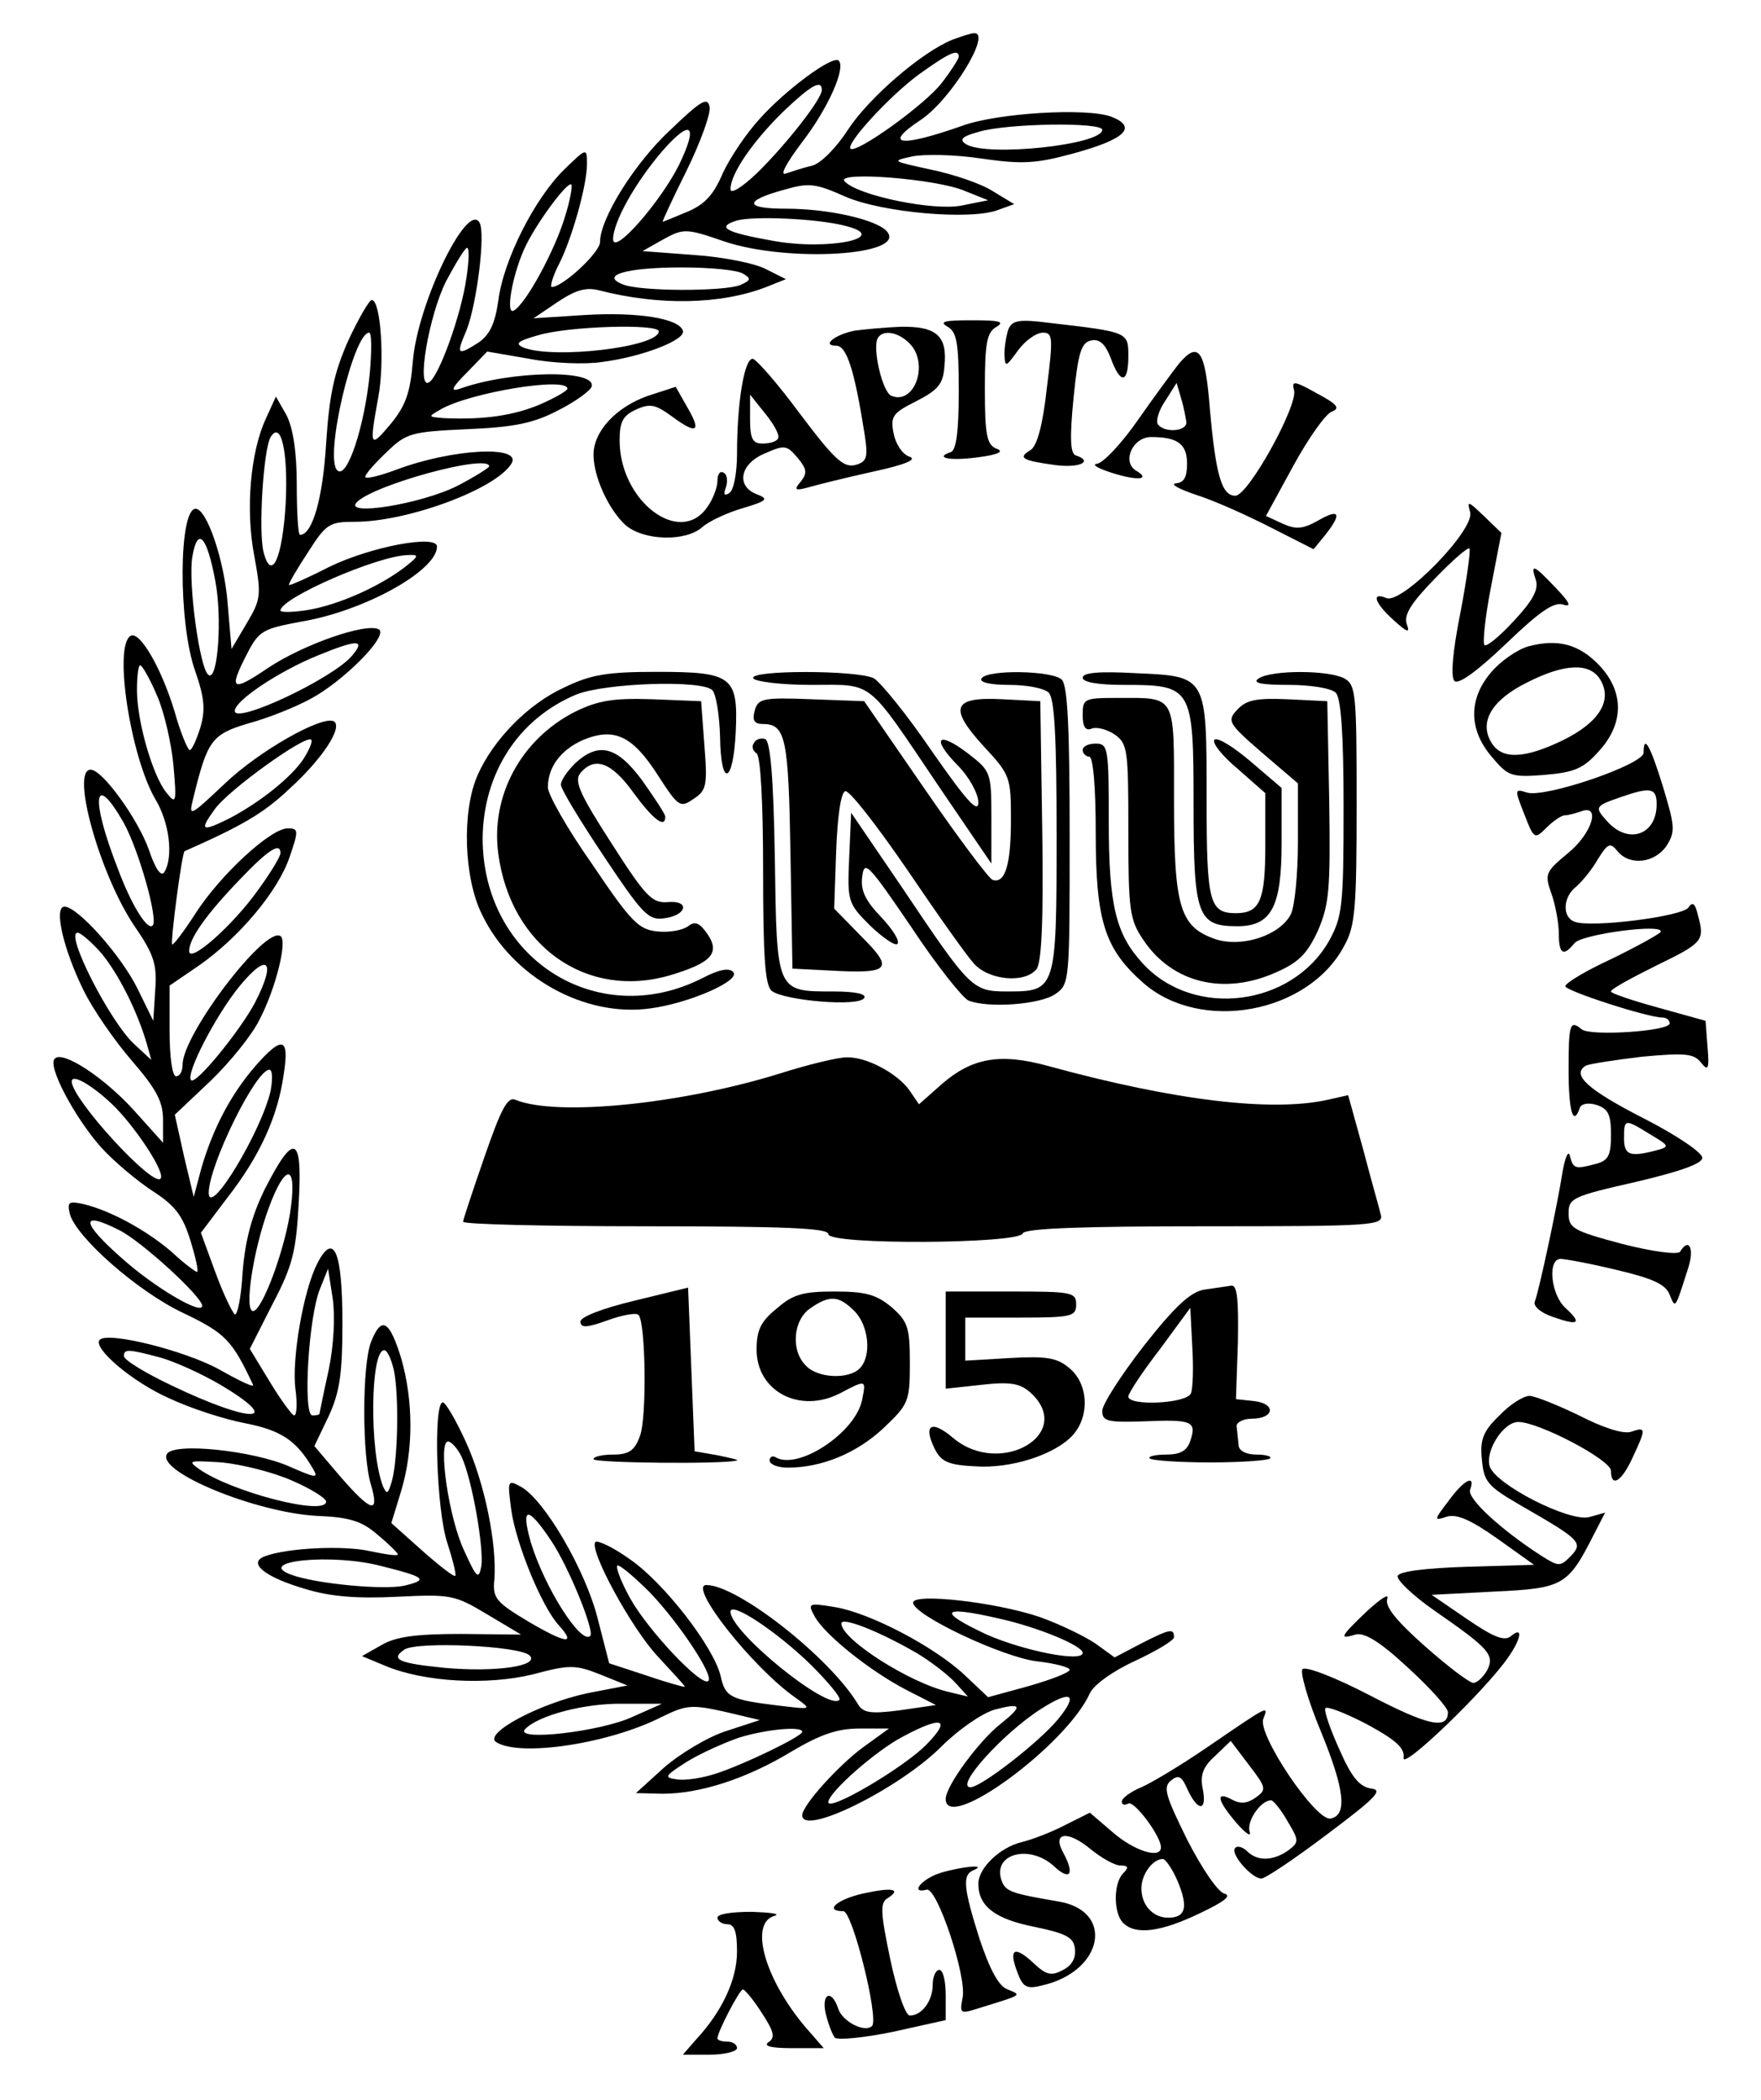 <?xml version="1.0" standalone="no"?>
<!DOCTYPE svg PUBLIC "-//W3C//DTD SVG 20010904//EN"
 "http://www.w3.org/TR/2001/REC-SVG-20010904/DTD/svg10.dtd">
<svg version="1.0" xmlns="http://www.w3.org/2000/svg"
 width="270pt" height="322pt" viewBox="0 0 270 322"
 preserveAspectRatio="xMidYMid meet">

<g transform="translate(0,322) scale(0.1,-0.1)"
fill="#000000" stroke="none">
<path d="M1460 3159 c-47 -19 -128 -89 -160 -138 -18 -28 -42 -52 -55 -55 -13
-3 -31 -9 -40 -12 -10 -4 0 15 24 47 41 53 68 115 57 126 -9 9 -82 -45 -122
-90 -20 -22 -45 -59 -56 -83 -14 -33 -28 -48 -55 -59 -19 -8 -36 -15 -37 -15
-1 0 15 35 37 79 21 43 37 87 35 97 -3 16 -13 10 -60 -35 -55 -51 -108 -136
-108 -172 0 -16 -57 -69 -74 -69 -3 0 1 15 10 33 20 38 44 122 44 156 0 25 -1
24 -35 -9 -45 -44 -93 -138 -101 -201 -5 -35 -13 -52 -30 -64 -33 -21 -35 -19
-19 18 16 40 30 151 20 166 -19 32 -95 -125 -102 -213 -4 -48 -11 -68 -34 -96
-32 -38 -33 -36 -19 41 10 53 4 149 -10 149 -4 0 -20 -28 -36 -62 -22 -50 -29
-83 -34 -158 -5 -84 -21 -140 -40 -140 -3 0 -5 35 -5 78 0 50 -6 87 -16 106
l-16 28 -15 -33 c-24 -51 -32 -140 -18 -212 11 -60 10 -66 -12 -103 l-23 -39
-6 70 c-5 66 -32 145 -49 145 -26 0 -27 -174 -1 -248 15 -43 16 -61 8 -88 -6
-19 -13 -34 -16 -34 -3 0 -14 26 -23 58 -20 67 -54 126 -68 117 -26 -16 0
-184 38 -250 22 -36 28 -89 14 -112 -5 -8 -14 5 -24 35 -17 47 -71 122 -89
122 -31 0 14 -160 66 -238 31 -45 36 -60 33 -100 l-3 -47 -24 49 c-25 51 -92
126 -112 126 -17 0 -2 -65 29 -128 14 -29 48 -78 74 -108 38 -44 48 -63 48
-91 l0 -35 -44 49 c-46 51 -110 93 -122 80 -12 -11 31 -91 71 -136 20 -22 56
-52 79 -67 34 -22 46 -37 58 -76 8 -26 13 -48 10 -48 -2 0 -20 13 -38 30 -38
33 -94 64 -136 74 -23 5 -25 3 -21 -15 10 -36 104 -119 174 -152 65 -31 75
-42 107 -110 2 -5 -21 6 -51 23 -52 29 -171 59 -184 46 -12 -12 50 -65 107
-90 32 -15 84 -32 116 -38 56 -11 79 -27 104 -70 9 -15 4 -14 -37 4 -55 24
-176 37 -187 19 -17 -27 136 -90 230 -95 50 -2 69 -8 93 -29 17 -14 31 -28 31
-30 0 -3 -19 0 -43 5 -40 9 -127 5 -161 -8 -27 -10 0 -32 62 -50 39 -12 80
-15 141 -12 82 4 88 3 138 -27 l52 -31 -92 1 c-68 0 -100 -4 -122 -17 l-30
-17 36 -15 c60 -25 156 -30 226 -13 56 15 65 15 103 0 l42 -17 -62 -12 c-74
-16 -160 -62 -139 -75 37 -23 174 -2 254 39 37 18 45 19 95 8 l55 -13 -52 -17
c-28 -9 -71 -35 -95 -56 l-43 -39 41 -1 c57 0 129 23 198 65 44 26 70 35 104
35 l45 0 -40 -29 c-38 -28 -93 -89 -93 -104 0 -33 149 41 213 105 26 26 62 51
82 57 42 11 44 6 9 -22 -33 -26 -84 -95 -84 -115 0 -53 185 82 221 162 6 13
35 34 70 50 32 15 59 31 59 36 0 14 -6 13 -51 -10 l-40 -21 -29 21 c-16 11
-55 30 -86 41 -68 23 -194 37 -194 22 0 -19 138 -84 190 -90 27 -3 50 -9 50
-13 0 -4 -28 -15 -63 -25 l-62 -17 -36 34 c-47 44 -145 95 -198 104 -42 7 -43
6 -32 -14 15 -28 85 -84 141 -113 l45 -23 -55 -8 c-46 -6 -57 -4 -65 10 -43
71 -184 182 -232 182 -29 0 71 -127 137 -173 25 -18 25 -18 -25 -12 -75 9 -83
13 -90 45 -10 44 -87 144 -140 180 -25 18 -49 29 -52 26 -11 -11 56 -134 96
-176 22 -24 41 -44 41 -46 0 -1 -26 6 -58 17 l-58 19 -18 70 c-19 74 -82 182
-118 201 -20 11 -20 9 -14 -37 8 -53 47 -148 73 -176 27 -30 11 -28 -47 6 -50
30 -55 36 -52 65 4 54 -15 148 -44 211 -15 33 -31 60 -35 60 -15 0 -10 -166 7
-216 8 -25 14 -48 12 -50 -2 -2 -25 16 -51 39 l-47 42 15 49 c19 63 19 138 0
204 -18 58 -30 65 -46 25 -14 -35 -14 -177 0 -220 13 -45 0 -41 -47 13 l-40
47 22 46 c17 37 21 65 21 143 0 109 -13 140 -38 92 -22 -42 -40 -148 -34 -194
3 -22 2 -40 -2 -40 -3 0 -20 23 -37 51 l-31 51 35 69 c31 59 36 81 40 155 6
104 -7 109 -52 21 -20 -41 -30 -78 -34 -127 -2 -38 -8 -67 -12 -65 -4 3 -18
32 -30 65 l-22 60 40 53 c50 64 78 125 87 190 9 57 -2 60 -44 12 -37 -43 -64
-94 -82 -155 l-12 -45 -15 63 -14 63 55 52 c30 29 64 71 75 94 25 48 43 121
32 128 -24 15 -150 -151 -150 -197 0 -10 -4 -18 -10 -18 -6 0 -10 30 -10 70
l0 69 44 30 c62 43 122 114 140 167 14 41 14 44 -3 44 -26 0 -103 -71 -141
-130 -18 -28 -34 -49 -36 -48 -3 4 15 141 19 143 88 39 121 58 160 95 51 46
83 95 69 104 -17 10 -115 -45 -168 -96 -53 -50 -55 -51 -48 -23 22 90 28 99
85 116 30 8 72 25 94 37 50 26 121 97 106 107 -19 11 -116 -23 -170 -59 -56
-38 -61 -34 -32 22 18 35 24 38 83 49 96 16 208 78 208 115 0 19 -101 0 -165
-31 -33 -17 -61 -29 -62 -28 -1 2 12 24 29 50 28 44 33 47 72 47 81 0 216 50
240 89 18 29 -91 23 -176 -9 -27 -10 -48 -15 -48 -11 0 4 15 21 33 38 30 29
37 31 123 35 72 3 102 9 140 29 26 13 49 30 51 36 9 27 -124 25 -202 -3 -15
-5 -13 1 11 25 l31 32 64 -11 c35 -7 86 -9 112 -5 62 8 129 34 124 48 -6 19
-70 29 -151 24 l-78 -5 37 25 c27 18 43 23 63 18 93 -24 187 -22 257 5 l30 12
-30 15 c-16 9 -66 19 -110 22 l-80 6 32 18 c31 17 35 17 93 -3 97 -33 281 -22
250 15 -15 18 -89 35 -155 35 -64 0 -65 12 -3 29 38 11 48 10 93 -10 56 -25
193 -37 235 -21 l25 9 -33 20 c-19 12 -61 26 -95 33 -59 13 -61 13 -29 20 18
4 66 3 106 -3 62 -9 84 -8 139 7 82 22 102 41 61 57 -37 14 -175 6 -229 -14
-94 -33 -122 -30 -65 8 48 31 112 137 83 134 -5 0 -19 -5 -33 -10z m10 -26 c0
-3 -12 -22 -26 -40 -25 -33 -131 -109 -140 -101 -7 8 60 81 105 114 46 33 61
40 61 27z m-210 -51 c0 -14 -55 -84 -99 -127 -24 -23 -41 -33 -41 -25 0 24 35
74 81 119 42 40 59 50 59 33z m-219 -115 c-28 -56 -100 -139 -101 -114 0 26
33 86 76 136 44 50 55 40 25 -22z m649 54 c0 -23 -177 -42 -209 -22 -11 7 -6
12 20 19 43 13 189 15 189 3z m-210 -94 l35 -14 -40 -8 c-42 -9 -160 15 -180
37 -15 16 142 4 185 -15z m-614 -40 c-15 -50 -59 -132 -78 -143 -14 -9 -2 59
19 101 19 38 64 98 69 92 2 -2 -2 -25 -10 -50z m429 -13 c74 -18 -25 -39 -111
-23 -73 13 -86 21 -54 31 26 7 122 3 165 -8z m-580 -81 c-8 -56 -42 -150 -57
-159 -20 -13 -1 101 26 155 15 28 29 51 32 51 4 0 3 -21 -1 -47z m425 7 c12
-7 11 -10 -5 -17 -25 -10 -154 -10 -180 1 -36 14 6 26 90 26 44 0 87 -4 95
-10z m-130 -88 c0 -24 -160 -43 -207 -25 -14 6 -10 10 22 19 46 14 185 18 185
6z m-443 -64 c-8 -82 -35 -164 -50 -149 -20 20 25 211 49 211 4 0 4 -28 1 -62z
m303 -24 c0 -3 -19 -14 -42 -24 -40 -17 -87 -24 -148 -21 -24 2 -24 2 -5 13
44 26 195 51 195 32z m-432 -176 c-5 -85 -22 -121 -34 -74 -8 33 0 158 11 176
16 26 27 -23 23 -102z m312 57 c0 -2 -22 -16 -49 -30 -56 -28 -175 -47 -154
-25 26 27 203 75 203 55z m-420 -175 c11 -57 4 -154 -10 -145 -14 8 -32 144
-25 182 8 46 22 32 35 -37z m290 20 c-38 -29 -100 -57 -147 -65 -24 -4 -43 -4
-43 -1 0 19 149 84 195 85 18 1 18 -1 -5 -19z m-80 -135 c-29 -35 -180 -106
-180 -85 0 16 68 61 127 85 61 25 74 25 53 0z m-299 -62 c11 -25 22 -74 25
-107 5 -57 4 -60 -11 -41 -21 26 -45 109 -45 157 0 21 2 38 5 38 3 0 15 -21
26 -47z m224 -97 c-19 -28 -65 -65 -112 -90 -44 -22 -48 -20 -24 13 21 30 140
115 148 107 3 -2 -3 -16 -12 -30z m-275 -98 c23 -42 53 -148 44 -157 -8 -8
-33 32 -54 89 -42 108 -36 149 10 68z m240 -46 c0 -5 -15 -30 -34 -56 -39 -55
-106 -114 -106 -94 0 19 26 56 79 111 43 45 61 56 61 39z m-274 -154 c26 -32
54 -87 69 -138 l7 -25 -27 25 c-37 35 -106 170 -86 170 5 0 22 -15 37 -32z
m235 -75 c-22 -42 -91 -127 -98 -119 -9 9 38 100 75 145 43 52 56 38 23 -26z
m24 -135 c-14 -62 -94 -195 -95 -157 0 42 72 189 93 189 5 0 5 -15 2 -32z
m-244 -20 c35 -33 84 -107 75 -115 -12 -13 -136 122 -136 149 0 12 29 -4 61
-34z m275 -159 c-8 -62 -44 -159 -58 -159 -14 0 0 93 24 158 25 68 43 69 34 1z
m-263 -35 c34 -17 127 -102 127 -116 0 -15 -74 29 -122 72 -64 56 -66 75 -5
44z m321 -214 c-8 -36 -14 -66 -14 -67 0 -2 -5 -3 -11 -3 -15 0 -6 153 12 195
l12 30 7 -45 c4 -27 2 -71 -6 -110z m-259 19 c22 -6 64 -25 93 -42 99 -59 48
-60 -75 -1 -40 19 -73 39 -73 45 0 11 6 11 55 -2z m359 -20 c8 -40 6 -136 -3
-169 -6 -21 -8 -22 -14 -8 -21 55 -19 208 2 208 5 0 11 -14 15 -31z m104 -133
c16 -35 34 -139 30 -167 -4 -21 -7 -19 -26 23 -24 50 -41 168 -25 168 5 0 15
-11 21 -24z m-260 -36 c28 -12 52 -27 52 -32 0 -23 -146 15 -195 50 -18 13
-15 13 35 10 30 -3 79 -15 108 -28z m397 -92 c27 -40 67 -139 60 -146 -14 -14
-70 74 -91 143 -16 56 -5 57 31 3z m-260 -39 c68 -17 72 -21 35 -30 -32 -7
-137 3 -174 17 -56 21 64 33 139 13z m412 -41 c44 -46 98 -127 89 -135 -10
-10 -93 78 -120 127 -15 27 -23 50 -19 50 5 0 27 -19 50 -42z m247 -111 c26
-26 46 -50 43 -53 -17 -18 -167 104 -167 135 0 17 72 -31 124 -82z m286 72
c60 -13 130 -42 130 -53 0 -15 -90 3 -147 28 -77 36 -70 45 17 25z m-125 -53
c22 -13 49 -34 60 -46 l19 -21 -29 7 c-61 14 -165 81 -165 105 0 11 58 -12
115 -45z m-593 -4 c16 -16 -51 -26 -130 -19 -71 7 -84 13 -62 28 19 13 177 6
192 -9z m810 -98 c-30 -36 -118 -104 -134 -104 -25 0 50 83 108 120 47 30 58
23 26 -16z m-652 4 c-49 -23 -182 -38 -165 -19 20 21 91 40 150 39 l60 0 -45
-20z m451 -42 c-35 -36 -151 -104 -151 -89 0 15 74 80 115 101 60 32 74 27 36
-12z m-191 19 c0 -7 -89 -50 -132 -64 -21 -7 -48 -11 -60 -9 -21 3 -19 5 15
27 21 13 57 29 80 37 42 13 97 18 97 9z"/>
<path d="M1453 2719 c14 -8 17 -25 17 -99 0 -62 -4 -90 -12 -93 -27 -9 -1 -14
42 -8 31 4 40 9 28 13 -15 6 -18 21 -18 92 0 70 3 87 18 95 13 8 4 10 -38 10
-42 0 -51 -2 -37 -10z"/>
<path d="M1546 2715 c-3 -9 -6 -26 -6 -38 1 -21 2 -20 21 6 11 15 28 27 38 27
15 0 16 -7 6 -85 -6 -56 -15 -89 -25 -95 -20 -12 -13 -16 38 -23 38 -5 59 6
31 15 -8 3 -9 28 -3 88 7 70 12 85 27 88 13 3 22 -6 30 -27 15 -41 27 -39 27
3 0 37 0 37 -121 51 -47 6 -57 4 -63 -10z"/>
<path d="M1310 2713 c-30 -6 -51 -23 -28 -23 16 0 28 -36 44 -138 5 -34 3 -40
-15 -45 -18 -4 -32 9 -84 78 -34 46 -67 84 -73 85 -13 0 -24 -68 -24 -146 0
-29 -5 -56 -12 -60 -8 -5 -9 -2 -5 9 3 9 2 19 -3 22 -6 4 -10 -2 -10 -12 0
-10 -7 -29 -16 -41 -42 -60 -134 10 -134 103 0 28 5 38 25 47 22 10 30 8 56
-11 38 -28 45 -23 22 16 l-17 30 -43 -14 c-48 -17 -83 -54 -83 -90 0 -34 23
-84 49 -108 28 -24 92 -26 118 -3 10 9 38 22 62 29 37 11 40 14 22 21 -33 12
-27 47 12 63 30 13 33 13 50 -7 14 -17 15 -23 5 -36 -11 -13 -10 -15 12 -9 14
4 58 15 99 24 51 11 68 19 55 23 -11 4 -21 20 -24 36 -5 26 -1 31 35 49 33 17
41 26 43 53 5 47 -12 62 -67 61 -25 -1 -57 -4 -71 -6z m84 -19 c31 -30 9 -95
-27 -81 -14 5 -30 74 -21 89 8 13 31 9 48 -8z m-201 -146 c-2 -5 -13 -8 -24
-8 -15 0 -19 7 -19 38 l0 37 24 -30 c13 -16 22 -33 19 -37z"/>
<path d="M1808 2663 c-8 -10 -36 -48 -62 -85 -26 -38 -55 -68 -64 -69 -9 -1 1
-7 23 -14 41 -13 60 -10 36 4 -21 14 -4 51 24 51 41 0 55 -11 55 -41 0 -21 -5
-29 -17 -30 -10 -1 5 -9 32 -18 28 -9 79 -32 114 -50 l65 -33 18 22 c26 33 22
41 -11 22 -23 -13 -34 -14 -54 -5 l-26 12 42 77 c23 42 49 79 59 83 13 5 9 11
-23 28 -34 19 -39 20 -35 5 7 -22 -70 -162 -90 -162 -21 0 -30 32 -39 133 -7
90 -17 105 -47 70z m11 -90 c1 -15 -35 -17 -44 -3 -3 5 2 22 12 36 l17 27 7
-24 c4 -13 7 -30 8 -36z"/>
<path d="M2254 2435 c8 -27 -104 -141 -128 -132 -24 10 -19 -7 11 -34 21 -19
25 -20 20 -6 -5 14 6 32 43 70 27 28 51 49 53 46 2 -2 -4 -47 -14 -99 -12 -60
-15 -98 -9 -104 6 -6 35 15 79 57 52 50 74 65 88 60 13 -4 10 3 -11 25 -35 37
-40 39 -31 12 4 -14 -5 -31 -34 -62 -22 -24 -42 -40 -45 -37 -3 3 1 43 10 89
l16 83 -27 26 c-24 23 -26 24 -21 6z"/>
<path d="M2343 2229 c-17 -5 -43 -23 -57 -40 -35 -41 -34 -88 1 -129 25 -30
30 -32 81 -28 47 4 60 10 84 37 38 42 38 90 1 130 -32 34 -65 42 -110 30z
m110 -50 c20 -32 0 -66 -57 -94 -58 -28 -93 -30 -109 -4 -20 32 0 66 55 93 57
29 95 30 111 5z"/>
<path d="M865 2166 c-55 -25 -109 -80 -133 -135 -24 -55 -21 -157 7 -213 46
-96 157 -158 258 -144 60 8 140 43 127 56 -7 7 -23 3 -48 -10 -161 -81 -336
31 -336 215 1 100 55 183 143 220 44 18 193 23 209 7 6 -6 11 -38 12 -71 1
-79 20 -74 24 6 4 86 -5 93 -121 93 -75 0 -101 -4 -142 -24z"/>
<path d="M1155 2180 c3 -5 43 -10 89 -10 97 0 83 11 195 -155 l81 -119 0 71
c0 69 -1 71 -36 98 -46 35 -57 24 -16 -18 18 -18 32 -44 32 -57 0 -18 -18 2
-71 78 -38 56 -79 106 -89 112 -25 13 -193 13 -185 0z"/>
<path d="M1505 2180 c-4 -6 13 -10 42 -10 27 0 54 -5 61 -12 9 -9 12 -71 12
-219 0 -237 -1 -239 -75 -239 -54 0 -57 3 -161 158 l-79 116 -3 -69 c-3 -67
-2 -70 32 -104 20 -19 39 -32 42 -28 4 4 -7 22 -25 41 -24 25 -32 41 -29 62 3
26 9 20 75 -77 39 -59 79 -109 88 -113 31 -12 110 -6 133 10 22 15 22 19 22
243 0 163 -3 230 -12 239 -14 14 -114 16 -123 2z"/>
<path d="M1660 2181 c0 -7 24 -11 63 -11 105 0 107 -3 107 -184 0 -170 6 -186
67 -186 52 0 68 29 68 127 l0 85 -48 41 c-26 22 -50 37 -55 33 -4 -5 12 -25
36 -45 l42 -37 0 -80 c0 -84 -8 -104 -45 -104 -41 0 -45 17 -45 175 0 190 1
188 -109 193 -55 3 -81 1 -81 -7z"/>
<path d="M1930 2180 c-11 -7 3 -10 46 -10 33 0 65 -5 72 -12 8 -8 12 -62 12
-176 0 -152 -2 -167 -22 -204 -57 -101 -207 -120 -285 -36 -42 45 -53 89 -53
218 0 113 -1 120 -20 120 -11 0 -20 -4 -20 -10 0 -5 5 -10 10 -10 6 0 10 -46
10 -117 0 -136 14 -178 73 -230 88 -77 253 -47 308 57 17 30 19 59 19 217 0
170 -1 183 -19 193 -25 13 -111 13 -131 0z"/>
<path d="M882 2129 c-83 -42 -130 -129 -118 -218 19 -142 136 -224 264 -186
63 19 77 34 56 64 -12 17 -19 19 -29 11 -8 -6 -29 -10 -47 -8 -29 3 -40 14
-100 103 -38 54 -68 107 -68 118 0 31 20 58 55 73 47 19 75 6 114 -55 31 -48
34 -50 54 -36 20 13 22 20 17 82 l-5 68 -75 3 c-60 2 -83 -2 -118 -19z"/>
<path d="M1157 2130 c-4 -15 0 -20 13 -20 35 0 39 -23 42 -201 l3 -174 59 -3
c91 -5 97 2 47 52 l-42 43 3 88 c2 52 7 90 14 92 6 2 48 -52 94 -119 46 -68
92 -133 103 -145 23 -26 78 -31 96 -9 8 9 11 74 9 212 l-3 199 -58 3 c-77 4
-83 -13 -28 -73 40 -43 41 -47 41 -112 0 -69 -9 -98 -28 -92 -6 2 -53 65 -104
139 l-93 135 -81 3 c-75 3 -82 1 -87 -18z"/>
<path d="M1660 2124 c0 -18 4 -25 14 -21 7 3 23 -1 35 -9 20 -14 21 -24 21
-148 0 -122 2 -136 23 -167 44 -66 124 -86 205 -49 34 15 47 29 63 64 17 40
19 63 17 198 l-3 153 -61 3 c-48 2 -63 -1 -77 -16 -16 -17 -14 -21 38 -66 l55
-47 0 -90 c0 -50 -5 -99 -11 -111 -17 -32 -74 -51 -115 -38 -55 19 -64 48 -64
213 0 164 4 157 -86 157 -52 0 -54 -1 -54 -26z"/>
<path d="M1156 2081 c-4 -5 -2 -12 4 -16 6 -4 10 -73 10 -179 0 -133 3 -176
13 -185 19 -15 134 -25 142 -11 4 6 -13 10 -47 10 -88 0 -87 -2 -90 204 -2
125 -7 181 -15 183 -6 2 -14 0 -17 -6z"/>
<path d="M2520 2066 c0 -18 -152 -70 -179 -61 -19 6 -19 5 -4 -33 15 -39 16
-39 34 -21 10 10 23 19 28 19 5 0 16 3 25 6 31 12 17 -34 -20 -64 -35 -29 -36
-32 -25 -63 6 -17 11 -45 11 -60 0 -32 7 -36 24 -15 11 14 140 31 132 17 -2
-3 -36 -22 -75 -41 -39 -18 -71 -37 -71 -42 0 -7 126 -48 149 -48 6 0 11 -4
11 -9 0 -12 -122 -20 -135 -9 -18 15 -20 8 -20 -62 0 -63 7 -88 17 -59 2 7 13
9 26 5 18 -6 22 -15 22 -46 0 -31 -4 -39 -22 -44 -33 -9 -36 -8 -41 12 -2 9
-7 -1 -11 -23 -8 -52 -37 -187 -43 -201 -2 -7 10 -17 28 -23 40 -14 45 -10 19
14 -22 20 -28 75 -7 75 6 0 45 -7 86 -17 55 -13 75 -22 81 -38 9 -22 8 -23 29
43 9 29 0 45 -13 23 -4 -5 -42 0 -89 12 -75 20 -82 24 -82 47 0 23 6 26 103
48 68 16 102 28 102 37 0 8 -40 35 -89 60 -86 44 -112 67 -90 81 5 3 45 9 87
14 65 6 79 5 90 -9 11 -14 13 -10 10 24 l-3 40 -72 20 c-40 11 -73 22 -73 25
0 4 32 21 70 40 72 35 74 38 63 78 -4 17 -8 20 -14 11 -8 -14 -151 -32 -175
-22 -19 7 -18 38 3 54 9 8 24 26 33 42 15 24 19 26 30 12 19 -23 57 -18 75 8
14 22 13 30 -5 90 -20 65 -30 82 -30 53z m20 -79 c0 -47 -43 -62 -75 -27 -21
23 -20 24 20 38 46 16 55 14 55 -11z m-10 -506 c30 -18 31 -19 8 -25 -39 -10
-48 -7 -48 19 0 30 1 30 40 6z"/>
<path d="M882 2050 c-12 -12 -22 -26 -22 -33 0 -7 30 -56 66 -110 58 -87 68
-98 91 -95 36 4 42 28 7 25 -24 -2 -34 8 -87 91 -49 76 -57 95 -47 107 22 26
48 16 81 -30 30 -41 49 -56 49 -37 0 4 -16 28 -35 55 -39 53 -67 60 -103 27z"/>
<path d="M1195 1574 c-152 -47 -342 -66 -405 -40 -12 5 -22 -15 -47 -87 -18
-52 -33 -97 -33 -100 0 -4 126 -7 280 -7 217 0 280 -3 280 -12 0 -17 293 -15
298 1 3 8 95 11 279 11 257 0 275 1 270 18 -2 9 -15 54 -27 100 l-23 83 -31
-7 c-85 -19 -233 -2 -430 52 -73 20 -116 12 -162 -28 l-35 -31 -15 22 c-19 26
-66 51 -96 50 -13 0 -59 -11 -103 -25z"/>
<path d="M973 1226 c-50 -12 -83 -25 -83 -32 0 -10 9 -10 42 2 22 8 44 12 47
8 11 -11 13 -159 2 -186 -8 -22 -17 -28 -41 -28 -16 0 -30 -3 -30 -7 0 -6 201
-8 220 -2 3 1 -11 4 -30 8 l-35 6 -5 125 -5 126 -82 -20z"/>
<path d="M1847 1243 c-21 -3 -45 -25 -93 -86 -35 -45 -64 -90 -64 -100 0 -16
8 -18 65 -16 73 3 80 0 70 -30 -5 -15 -15 -21 -37 -21 -17 0 -29 -3 -25 -6 3
-3 44 -6 92 -6 48 0 89 3 92 6 4 3 -6 6 -20 6 -17 0 -28 6 -28 15 -1 8 -2 21
-3 28 -1 6 10 12 23 12 35 0 38 23 4 27 l-28 3 3 88 c1 65 -1 87 -10 86 -7 -1
-26 -4 -41 -6z m-21 -159 c-6 -16 -96 -20 -96 -5 0 5 21 37 48 72 l47 64 3
-59 c2 -32 1 -65 -2 -72z"/>
<path d="M1191 1214 c-25 -20 -31 -34 -31 -63 0 -64 66 -99 128 -67 40 21 40
21 34 -9 -9 -51 -99 -110 -133 -89 -5 3 -9 0 -9 -5 0 -6 12 -11 28 -11 52 0
105 22 146 60 39 37 41 41 41 100 0 55 -3 64 -28 86 -23 19 -39 24 -87 24 -48
0 -64 -4 -89 -26z m119 -4 c22 -22 27 -69 8 -88 -17 -17 -64 -15 -82 4 -24 23
-20 70 6 88 30 21 44 20 68 -4z"/>
<path d="M1450 1166 l0 -75 55 6 c45 5 59 2 75 -12 69 -63 -46 -130 -118 -70
-34 29 -47 21 -29 -16 10 -20 21 -25 62 -27 55 -4 123 18 150 48 26 29 24 79
-6 103 -19 16 -36 18 -91 15 l-68 -4 0 33 0 33 85 0 c78 0 85 2 85 20 0 19 -7
20 -100 20 l-100 0 0 -74z"/>
<path d="M2299 1050 c-25 -24 -30 -37 -27 -67 3 -34 8 -41 58 -70 94 -54 98
-58 78 -79 -16 -16 -18 -16 -45 1 -62 40 -114 88 -109 101 9 25 -10 15 -33
-17 -23 -30 -23 -31 -2 -24 15 4 36 -5 77 -34 l56 -40 -103 -3 c-62 -2 -104
-7 -106 -14 -2 -6 23 -30 56 -53 85 -59 93 -68 81 -92 -6 -10 -15 -19 -21 -19
-6 0 -39 25 -74 56 -44 39 -62 61 -58 73 3 9 -10 0 -30 -18 -42 -40 -45 -45
-19 -37 13 4 37 -10 80 -50 34 -31 62 -62 62 -69 0 -27 -30 -21 -120 26 -52
27 -98 45 -103 40 -4 -4 8 -47 28 -95 37 -90 41 -129 15 -134 -23 -4 -113 130
-103 153 8 21 10 22 -88 -45 -38 -26 -83 -53 -99 -60 -17 -7 -30 -17 -30 -22
0 -5 4 -6 10 -3 9 5 50 -50 50 -67 0 -19 -42 -5 -74 23 l-35 30 -38 -19 c-21
-11 -50 -22 -66 -26 -34 -8 -67 -40 -67 -64 0 -34 25 -54 86 -66 48 -10 60
-16 62 -33 2 -14 -4 -26 -18 -33 -18 -10 -26 -8 -46 11 -29 27 -38 21 -24 -15
8 -22 14 -26 37 -20 95 21 113 115 25 129 -70 12 -80 15 -86 31 -16 42 43 58
81 22 24 -22 31 -11 13 22 -17 31 7 34 41 6 17 -14 38 -26 47 -26 12 0 13 -3
4 -12 -15 -15 -15 -61 0 -76 19 -19 58 -14 118 15 38 18 49 27 37 30 -10 3
-34 38 -57 83 -33 67 -37 80 -25 90 12 10 17 7 26 -14 16 -34 30 -33 23 2 -4
20 0 33 19 50 l24 23 28 -37 c27 -35 27 -38 10 -50 -13 -9 -23 -10 -36 -3 -26
14 -23 -1 7 -36 14 -16 23 -22 20 -13 -5 16 17 48 33 48 3 0 15 -14 25 -32 18
-30 18 -32 1 -45 -23 -16 -47 -17 -63 -1 -6 6 -15 9 -18 5 -9 -8 25 -47 40
-47 6 0 52 31 101 68 76 57 86 68 67 70 -18 3 -30 18 -48 59 -14 31 -24 59
-22 64 2 4 30 -7 63 -24 46 -25 59 -37 57 -52 -3 -20 127 105 161 155 20 29
22 47 4 32 -10 -9 -27 -2 -68 26 l-54 37 97 5 c105 5 112 9 152 88 l17 33 -25
-7 c-31 -7 -143 50 -152 78 -7 24 21 68 44 68 31 0 142 -58 142 -75 0 -26 16
-17 33 20 21 45 21 48 -2 40 -12 -4 -43 6 -80 25 -33 16 -68 30 -76 30 -9 0
-30 -13 -46 -30z m-493 -715 c16 -39 12 -55 -15 -55 -23 0 -41 19 -41 45 0 21
17 45 33 45 4 0 15 -16 23 -35z"/>
<path d="M1443 349 c-30 -9 -49 -33 -22 -26 16 3 61 -132 55 -165 -5 -26 -4
-26 27 -16 65 20 64 19 42 28 -14 5 -27 30 -43 77 -25 79 -27 99 -9 106 21 9
-16 6 -50 -4z"/>
<path d="M1323 317 c-40 -9 -60 -27 -30 -27 14 0 55 -165 44 -176 -11 -11 -46
7 -52 27 -10 30 -26 23 -19 -8 4 -16 10 -32 14 -37 5 -4 45 0 89 9 l81 18 0
38 c0 22 -4 39 -10 39 -5 0 -10 -10 -10 -23 0 -25 -17 -47 -35 -47 -7 0 -20
39 -30 86 -15 72 -16 87 -4 94 22 14 7 17 -38 7z"/>
<path d="M1100 280 c0 -5 7 -10 15 -10 11 0 15 -11 15 -42 0 -43 -23 -92 -63
-135 l-20 -23 41 0 c23 0 42 5 42 10 0 6 -7 10 -15 10 -8 0 -15 2 -15 5 0 10
34 75 39 75 3 0 17 -17 29 -36 19 -29 21 -38 10 -45 -8 -6 5 -9 36 -9 l49 0
-20 23 c-68 75 -97 169 -55 180 9 3 -7 5 -35 6 -30 0 -53 -3 -53 -9z"/>
</g>
</svg>

